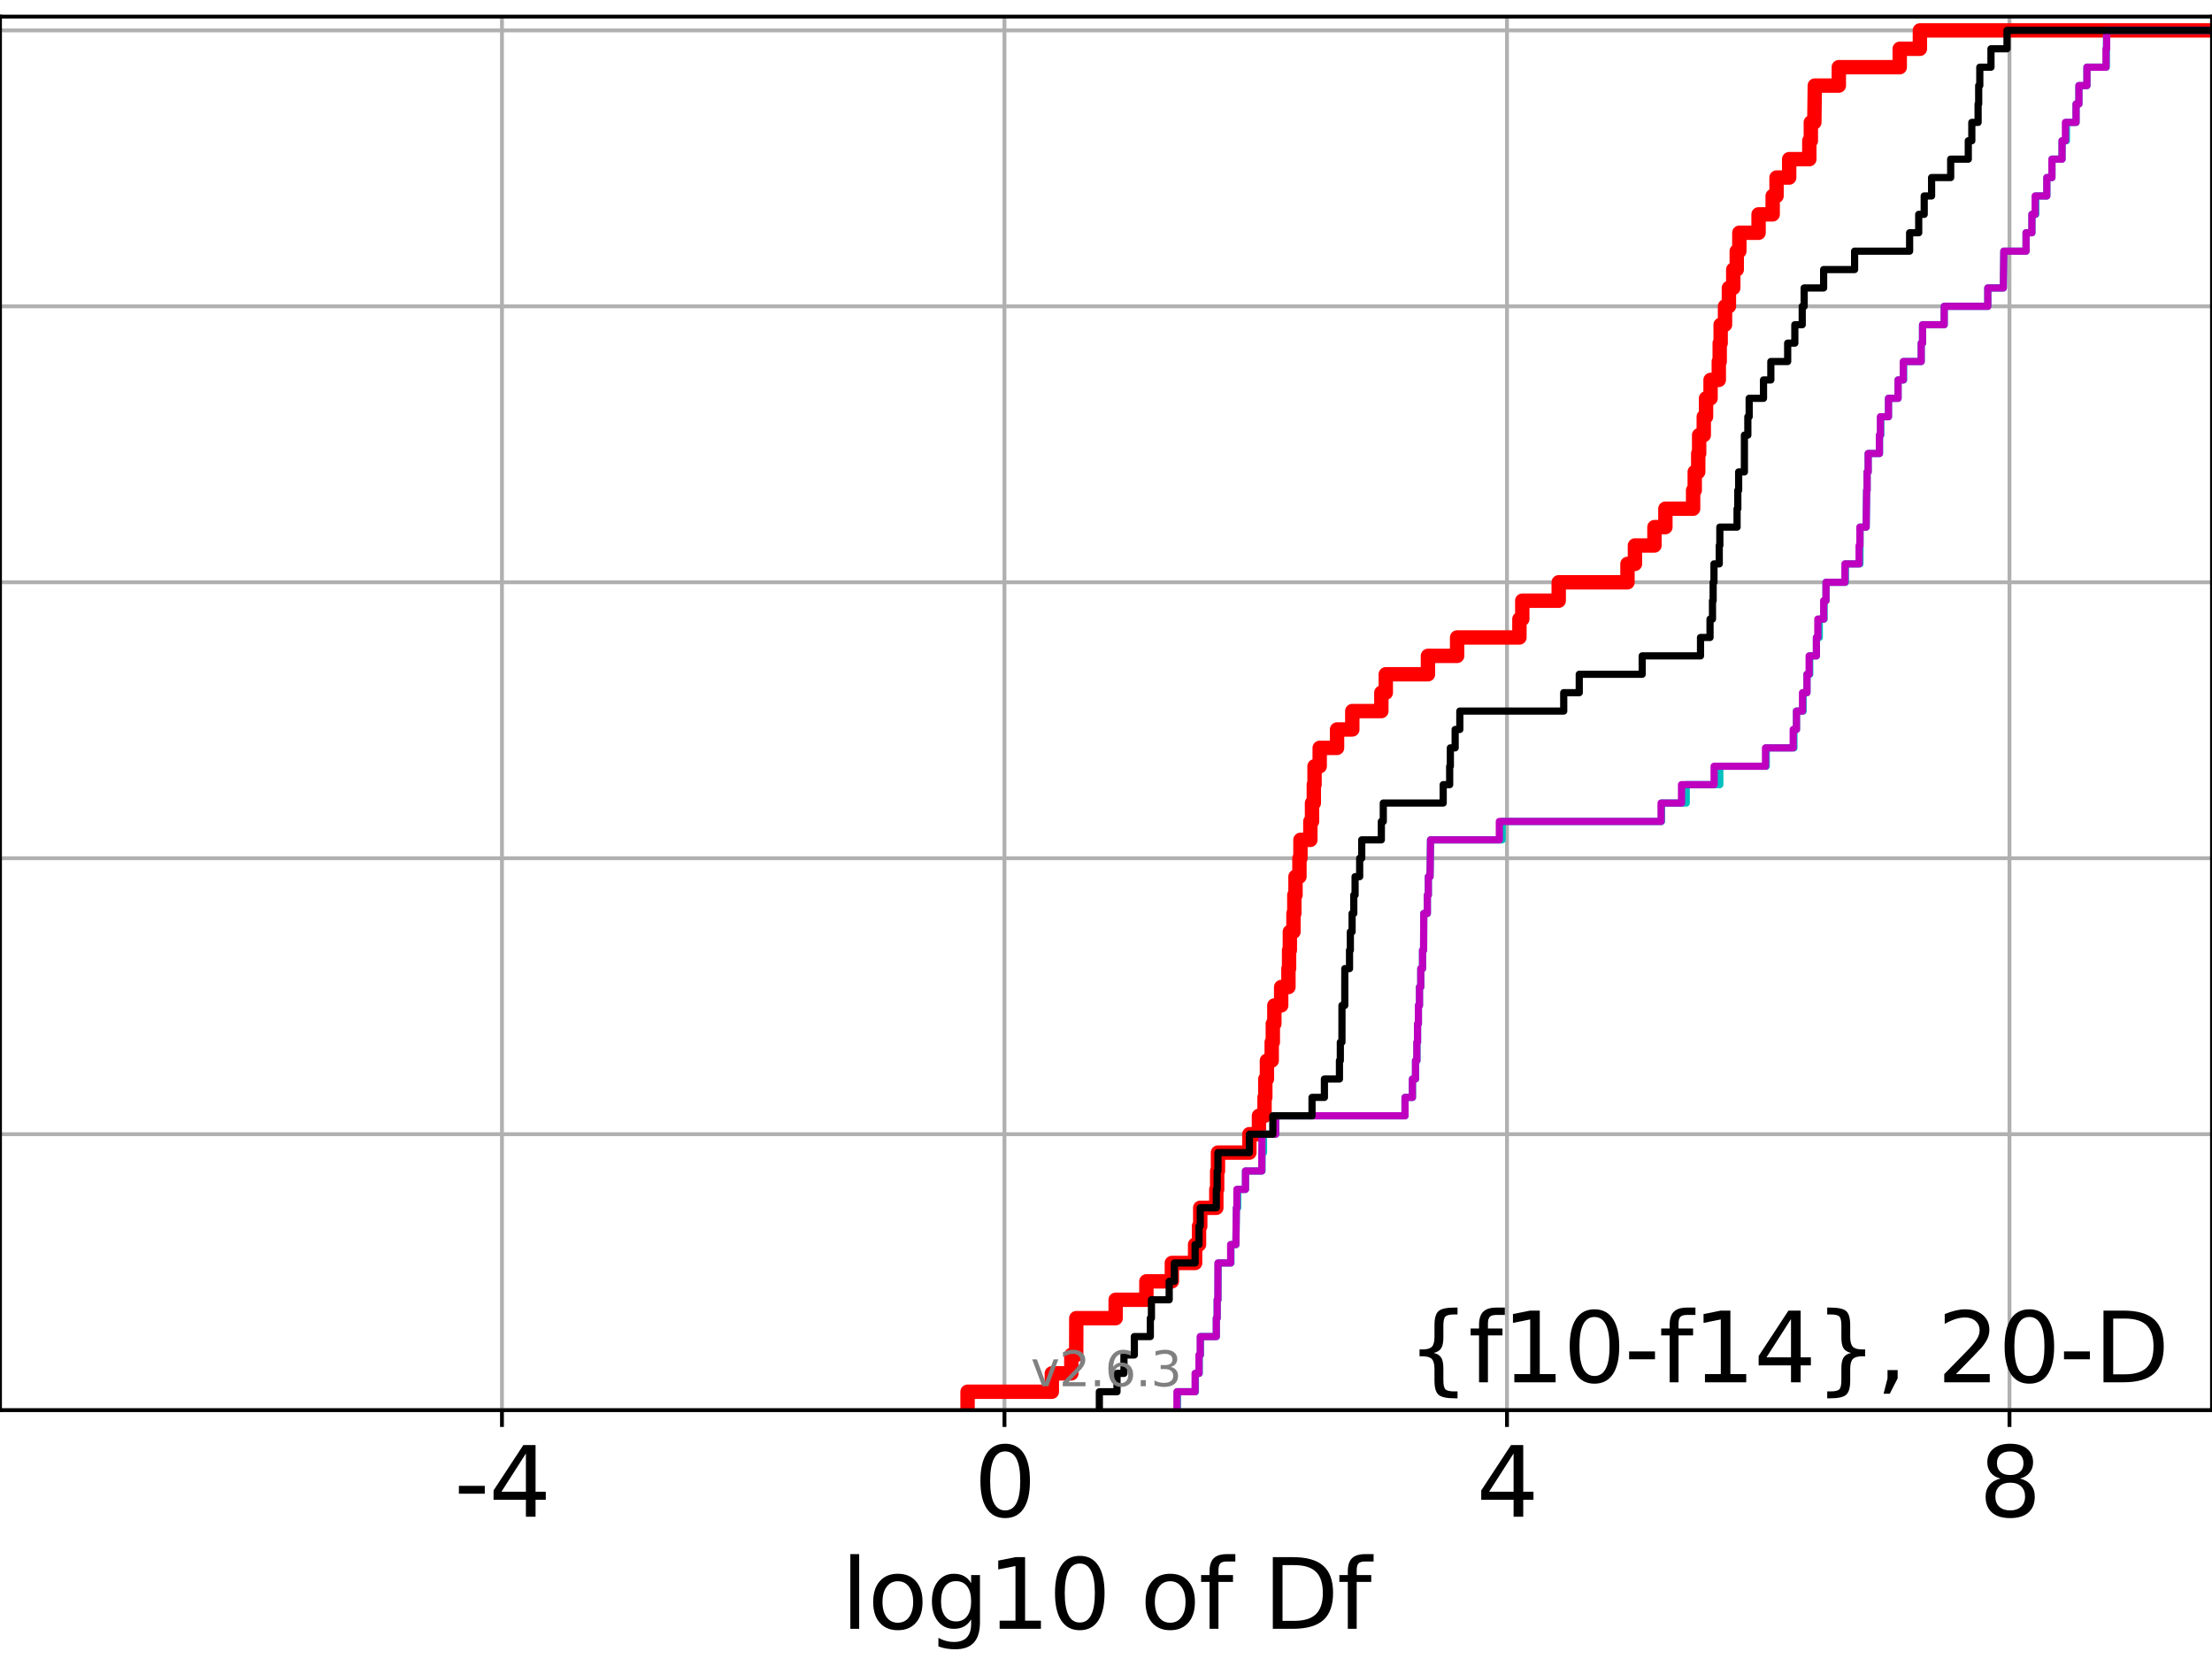 <?xml version="1.0" encoding="utf-8" standalone="no"?>
<!DOCTYPE svg PUBLIC "-//W3C//DTD SVG 1.1//EN"
  "http://www.w3.org/Graphics/SVG/1.1/DTD/svg11.dtd">
<svg xmlns:xlink="http://www.w3.org/1999/xlink" width="460.8pt" height="345.6pt" viewBox="0 0 460.8 345.6" xmlns="http://www.w3.org/2000/svg" version="1.1">
 <defs>
  <style type="text/css">*{stroke-linejoin: round; stroke-linecap: butt}</style>
 </defs>
 <g id="figure_1">
  <g id="patch_1">
   <path d="M 0 345.6 
L 460.8 345.6 
L 460.8 0 
L 0 0 
z
" style="fill: #ffffff"/>
  </g>
  <g id="axes_1">
   <g id="patch_2">
    <path d="M 0 293.76 
L 460.8 293.76 
L 460.8 3.456 
L 0 3.456 
z
" style="fill: #ffffff"/>
   </g>
   <g id="matplotlib.axis_1">
    <g id="xtick_1">
     <g id="line2d_1">
      <path d="M 104.568 293.76 
L 104.568 3.456 
" clip-path="url(#p7fd84b1574)" style="fill: none; stroke: #b0b0b0; stroke-width: 0.8; stroke-linecap: square"/>
     </g>
     <g id="line2d_2">
      <defs>
       <path id="mb06eec0d2c" d="M 0 0 
L 0 3.5 
" style="stroke: #000000; stroke-width: 0.8"/>
      </defs>
      <g>
       <use xlink:href="#mb06eec0d2c" x="104.568" y="293.76" style="stroke: #000000; stroke-width: 0.8"/>
      </g>
     </g>
     <g id="text_1">
      <!-- -4 -->
      <g transform="translate(94.598 315.957) scale(0.2 -0.2)">
       <defs>
        <path id="DejaVuSans-2d" d="M 313 2009 
L 1997 2009 
L 1997 1497 
L 313 1497 
L 313 2009 
z
" transform="scale(0.016)"/>
        <path id="DejaVuSans-34" d="M 2419 4116 
L 825 1625 
L 2419 1625 
L 2419 4116 
z
M 2253 4666 
L 3047 4666 
L 3047 1625 
L 3713 1625 
L 3713 1100 
L 3047 1100 
L 3047 0 
L 2419 0 
L 2419 1100 
L 313 1100 
L 313 1709 
L 2253 4666 
z
" transform="scale(0.016)"/>
       </defs>
       <use xlink:href="#DejaVuSans-2d"/>
       <use xlink:href="#DejaVuSans-34" x="36.084"/>
      </g>
     </g>
    </g>
    <g id="xtick_2">
     <g id="line2d_3">
      <path d="M 209.249 293.76 
L 209.249 3.456 
" clip-path="url(#p7fd84b1574)" style="fill: none; stroke: #b0b0b0; stroke-width: 0.8; stroke-linecap: square"/>
     </g>
     <g id="line2d_4">
      <g>
       <use xlink:href="#mb06eec0d2c" x="209.249" y="293.76" style="stroke: #000000; stroke-width: 0.8"/>
      </g>
     </g>
     <g id="text_2">
      <!-- 0 -->
      <g transform="translate(202.887 315.957) scale(0.2 -0.2)">
       <defs>
        <path id="DejaVuSans-30" d="M 2034 4250 
Q 1547 4250 1301 3770 
Q 1056 3291 1056 2328 
Q 1056 1369 1301 889 
Q 1547 409 2034 409 
Q 2525 409 2770 889 
Q 3016 1369 3016 2328 
Q 3016 3291 2770 3770 
Q 2525 4250 2034 4250 
z
M 2034 4750 
Q 2819 4750 3233 4129 
Q 3647 3509 3647 2328 
Q 3647 1150 3233 529 
Q 2819 -91 2034 -91 
Q 1250 -91 836 529 
Q 422 1150 422 2328 
Q 422 3509 836 4129 
Q 1250 4750 2034 4750 
z
" transform="scale(0.016)"/>
       </defs>
       <use xlink:href="#DejaVuSans-30"/>
      </g>
     </g>
    </g>
    <g id="xtick_3">
     <g id="line2d_5">
      <path d="M 313.931 293.76 
L 313.931 3.456 
" clip-path="url(#p7fd84b1574)" style="fill: none; stroke: #b0b0b0; stroke-width: 0.8; stroke-linecap: square"/>
     </g>
     <g id="line2d_6">
      <g>
       <use xlink:href="#mb06eec0d2c" x="313.931" y="293.76" style="stroke: #000000; stroke-width: 0.8"/>
      </g>
     </g>
     <g id="text_3">
      <!-- 4 -->
      <g transform="translate(307.568 315.957) scale(0.2 -0.2)">
       <use xlink:href="#DejaVuSans-34"/>
      </g>
     </g>
    </g>
    <g id="xtick_4">
     <g id="line2d_7">
      <path d="M 418.612 293.76 
L 418.612 3.456 
" clip-path="url(#p7fd84b1574)" style="fill: none; stroke: #b0b0b0; stroke-width: 0.8; stroke-linecap: square"/>
     </g>
     <g id="line2d_8">
      <g>
       <use xlink:href="#mb06eec0d2c" x="418.612" y="293.76" style="stroke: #000000; stroke-width: 0.8"/>
      </g>
     </g>
     <g id="text_4">
      <!-- 8 -->
      <g transform="translate(412.25 315.957) scale(0.2 -0.2)">
       <defs>
        <path id="DejaVuSans-38" d="M 2034 2216 
Q 1584 2216 1326 1975 
Q 1069 1734 1069 1313 
Q 1069 891 1326 650 
Q 1584 409 2034 409 
Q 2484 409 2743 651 
Q 3003 894 3003 1313 
Q 3003 1734 2745 1975 
Q 2488 2216 2034 2216 
z
M 1403 2484 
Q 997 2584 770 2862 
Q 544 3141 544 3541 
Q 544 4100 942 4425 
Q 1341 4750 2034 4750 
Q 2731 4750 3128 4425 
Q 3525 4100 3525 3541 
Q 3525 3141 3298 2862 
Q 3072 2584 2669 2484 
Q 3125 2378 3379 2068 
Q 3634 1759 3634 1313 
Q 3634 634 3220 271 
Q 2806 -91 2034 -91 
Q 1263 -91 848 271 
Q 434 634 434 1313 
Q 434 1759 690 2068 
Q 947 2378 1403 2484 
z
M 1172 3481 
Q 1172 3119 1398 2916 
Q 1625 2713 2034 2713 
Q 2441 2713 2670 2916 
Q 2900 3119 2900 3481 
Q 2900 3844 2670 4047 
Q 2441 4250 2034 4250 
Q 1625 4250 1398 4047 
Q 1172 3844 1172 3481 
z
" transform="scale(0.016)"/>
       </defs>
       <use xlink:href="#DejaVuSans-38"/>
      </g>
     </g>
    </g>
    <g id="text_5">
     <!-- log10 of Df -->
     <g transform="translate(175.214 339.313) scale(0.2 -0.2)">
      <defs>
       <path id="DejaVuSans-6c" d="M 603 4863 
L 1178 4863 
L 1178 0 
L 603 0 
L 603 4863 
z
" transform="scale(0.016)"/>
       <path id="DejaVuSans-6f" d="M 1959 3097 
Q 1497 3097 1228 2736 
Q 959 2375 959 1747 
Q 959 1119 1226 758 
Q 1494 397 1959 397 
Q 2419 397 2687 759 
Q 2956 1122 2956 1747 
Q 2956 2369 2687 2733 
Q 2419 3097 1959 3097 
z
M 1959 3584 
Q 2709 3584 3137 3096 
Q 3566 2609 3566 1747 
Q 3566 888 3137 398 
Q 2709 -91 1959 -91 
Q 1206 -91 779 398 
Q 353 888 353 1747 
Q 353 2609 779 3096 
Q 1206 3584 1959 3584 
z
" transform="scale(0.016)"/>
       <path id="DejaVuSans-67" d="M 2906 1791 
Q 2906 2416 2648 2759 
Q 2391 3103 1925 3103 
Q 1463 3103 1205 2759 
Q 947 2416 947 1791 
Q 947 1169 1205 825 
Q 1463 481 1925 481 
Q 2391 481 2648 825 
Q 2906 1169 2906 1791 
z
M 3481 434 
Q 3481 -459 3084 -895 
Q 2688 -1331 1869 -1331 
Q 1566 -1331 1297 -1286 
Q 1028 -1241 775 -1147 
L 775 -588 
Q 1028 -725 1275 -790 
Q 1522 -856 1778 -856 
Q 2344 -856 2625 -561 
Q 2906 -266 2906 331 
L 2906 616 
Q 2728 306 2450 153 
Q 2172 0 1784 0 
Q 1141 0 747 490 
Q 353 981 353 1791 
Q 353 2603 747 3093 
Q 1141 3584 1784 3584 
Q 2172 3584 2450 3431 
Q 2728 3278 2906 2969 
L 2906 3500 
L 3481 3500 
L 3481 434 
z
" transform="scale(0.016)"/>
       <path id="DejaVuSans-31" d="M 794 531 
L 1825 531 
L 1825 4091 
L 703 3866 
L 703 4441 
L 1819 4666 
L 2450 4666 
L 2450 531 
L 3481 531 
L 3481 0 
L 794 0 
L 794 531 
z
" transform="scale(0.016)"/>
       <path id="DejaVuSans-20" transform="scale(0.016)"/>
       <path id="DejaVuSans-66" d="M 2375 4863 
L 2375 4384 
L 1825 4384 
Q 1516 4384 1395 4259 
Q 1275 4134 1275 3809 
L 1275 3500 
L 2222 3500 
L 2222 3053 
L 1275 3053 
L 1275 0 
L 697 0 
L 697 3053 
L 147 3053 
L 147 3500 
L 697 3500 
L 697 3744 
Q 697 4328 969 4595 
Q 1241 4863 1831 4863 
L 2375 4863 
z
" transform="scale(0.016)"/>
       <path id="DejaVuSans-44" d="M 1259 4147 
L 1259 519 
L 2022 519 
Q 2988 519 3436 956 
Q 3884 1394 3884 2338 
Q 3884 3275 3436 3711 
Q 2988 4147 2022 4147 
L 1259 4147 
z
M 628 4666 
L 1925 4666 
Q 3281 4666 3915 4102 
Q 4550 3538 4550 2338 
Q 4550 1131 3912 565 
Q 3275 0 1925 0 
L 628 0 
L 628 4666 
z
" transform="scale(0.016)"/>
      </defs>
      <use xlink:href="#DejaVuSans-6c"/>
      <use xlink:href="#DejaVuSans-6f" x="27.783"/>
      <use xlink:href="#DejaVuSans-67" x="88.965"/>
      <use xlink:href="#DejaVuSans-31" x="152.441"/>
      <use xlink:href="#DejaVuSans-30" x="216.064"/>
      <use xlink:href="#DejaVuSans-20" x="279.688"/>
      <use xlink:href="#DejaVuSans-6f" x="311.475"/>
      <use xlink:href="#DejaVuSans-66" x="372.656"/>
      <use xlink:href="#DejaVuSans-20" x="407.861"/>
      <use xlink:href="#DejaVuSans-44" x="439.648"/>
      <use xlink:href="#DejaVuSans-66" x="516.65"/>
     </g>
    </g>
   </g>
   <g id="matplotlib.axis_2">
    <g id="ytick_1">
     <g id="line2d_9">
      <path d="M 0 293.76 
L 460.8 293.76 
" clip-path="url(#p7fd84b1574)" style="fill: none; stroke: #b0b0b0; stroke-width: 0.8; stroke-linecap: square"/>
     </g>
     <g id="line2d_10">
      <defs>
       <path id="ma18573d8a5" d="M 0 0 
L -3.5 0 
" style="stroke: #000000; stroke-width: 0.8"/>
      </defs>
      <g>
       <use xlink:href="#ma18573d8a5" x="0" y="293.76" style="stroke: #000000; stroke-width: 0.8"/>
      </g>
     </g>
    </g>
    <g id="ytick_2">
     <g id="line2d_11">
      <path d="M 0 236.274 
L 460.8 236.274 
" clip-path="url(#p7fd84b1574)" style="fill: none; stroke: #b0b0b0; stroke-width: 0.8; stroke-linecap: square"/>
     </g>
     <g id="line2d_12">
      <g>
       <use xlink:href="#ma18573d8a5" x="0" y="236.274" style="stroke: #000000; stroke-width: 0.8"/>
      </g>
     </g>
    </g>
    <g id="ytick_3">
     <g id="line2d_13">
      <path d="M 0 178.788 
L 460.8 178.788 
" clip-path="url(#p7fd84b1574)" style="fill: none; stroke: #b0b0b0; stroke-width: 0.8; stroke-linecap: square"/>
     </g>
     <g id="line2d_14">
      <g>
       <use xlink:href="#ma18573d8a5" x="0" y="178.788" style="stroke: #000000; stroke-width: 0.8"/>
      </g>
     </g>
    </g>
    <g id="ytick_4">
     <g id="line2d_15">
      <path d="M 0 121.302 
L 460.8 121.302 
" clip-path="url(#p7fd84b1574)" style="fill: none; stroke: #b0b0b0; stroke-width: 0.8; stroke-linecap: square"/>
     </g>
     <g id="line2d_16">
      <g>
       <use xlink:href="#ma18573d8a5" x="0" y="121.302" style="stroke: #000000; stroke-width: 0.8"/>
      </g>
     </g>
    </g>
    <g id="ytick_5">
     <g id="line2d_17">
      <path d="M 0 63.816 
L 460.8 63.816 
" clip-path="url(#p7fd84b1574)" style="fill: none; stroke: #b0b0b0; stroke-width: 0.8; stroke-linecap: square"/>
     </g>
     <g id="line2d_18">
      <g>
       <use xlink:href="#ma18573d8a5" x="0" y="63.816" style="stroke: #000000; stroke-width: 0.8"/>
      </g>
     </g>
    </g>
    <g id="ytick_6">
     <g id="line2d_19">
      <path d="M 0 6.33 
L 460.8 6.33 
" clip-path="url(#p7fd84b1574)" style="fill: none; stroke: #b0b0b0; stroke-width: 0.8; stroke-linecap: square"/>
     </g>
     <g id="line2d_20">
      <g>
       <use xlink:href="#ma18573d8a5" x="0" y="6.33" style="stroke: #000000; stroke-width: 0.8"/>
      </g>
     </g>
    </g>
   </g>
   <g id="line2d_21">
    <path d="M 201.561 293.76 
L 201.561 289.928 
L 219.117 289.928 
L 219.117 286.095 
L 223.177 286.095 
L 223.177 282.263 
L 224.19 282.263 
L 224.213 274.598 
L 232.41 274.598 
L 232.41 270.766 
L 238.814 270.766 
L 238.814 266.933 
L 244.12 266.933 
L 244.12 263.101 
L 248.964 263.101 
L 248.964 259.268 
L 249.777 259.268 
L 249.777 255.436 
L 250.033 255.436 
L 250.033 251.604 
L 253.381 251.604 
L 253.381 247.771 
L 253.559 247.771 
L 253.559 243.939 
L 253.724 243.939 
L 253.724 240.106 
L 260.267 240.106 
L 260.267 236.274 
L 262.263 236.274 
L 262.263 232.442 
L 263.426 232.442 
L 263.426 228.609 
L 263.587 228.609 
L 263.587 224.777 
L 263.925 224.777 
L 263.925 220.944 
L 264.921 220.944 
L 264.921 217.112 
L 265.151 217.112 
L 265.151 213.28 
L 265.472 213.28 
L 265.472 209.447 
L 266.893 209.447 
L 266.893 205.615 
L 268.404 205.615 
L 268.404 201.782 
L 268.538 201.782 
L 268.538 197.95 
L 268.699 197.95 
L 268.699 194.118 
L 269.453 194.118 
L 269.453 190.285 
L 269.631 190.285 
L 269.631 186.453 
L 269.878 186.453 
L 269.878 182.621 
L 270.696 182.621 
L 270.696 178.788 
L 270.908 178.788 
L 270.908 174.956 
L 272.971 174.956 
L 272.971 171.123 
L 273.316 171.123 
L 273.316 167.291 
L 273.691 167.291 
L 273.691 163.459 
L 273.844 163.459 
L 273.844 159.626 
L 274.917 159.626 
L 274.917 155.794 
L 278.531 155.794 
L 278.531 151.961 
L 281.709 151.961 
L 281.709 148.129 
L 287.76 148.129 
L 287.76 144.297 
L 288.685 144.297 
L 288.685 140.464 
L 297.471 140.464 
L 297.471 136.632 
L 303.544 136.632 
L 303.544 132.799 
L 316.522 132.799 
L 316.522 128.967 
L 317.117 128.967 
L 317.117 125.135 
L 324.709 125.135 
L 324.709 121.302 
L 339.034 121.302 
L 339.034 117.47 
L 340.587 117.47 
L 340.587 113.637 
L 344.654 113.637 
L 344.654 109.805 
L 346.933 109.805 
L 346.933 105.973 
L 352.708 105.973 
L 352.708 102.14 
L 353.045 102.14 
L 353.045 98.308 
L 353.772 98.308 
L 353.772 94.475 
L 353.965 94.475 
L 353.965 90.643 
L 354.926 90.643 
L 354.926 86.811 
L 355.4 86.811 
L 355.4 82.978 
L 356.342 82.978 
L 356.342 79.146 
L 358.055 79.146 
L 358.055 75.313 
L 358.247 75.313 
L 358.247 71.481 
L 358.443 71.481 
L 358.443 67.649 
L 359.353 67.649 
L 359.353 63.816 
L 360.162 63.816 
L 360.162 59.984 
L 361.068 59.984 
L 361.068 56.151 
L 361.797 56.151 
L 361.797 52.319 
L 362.338 52.319 
L 362.338 48.487 
L 366.344 48.487 
L 366.344 44.654 
L 369.281 44.654 
L 369.281 40.822 
L 370.087 40.822 
L 370.087 36.989 
L 372.719 36.989 
L 372.719 33.157 
L 376.914 33.157 
L 376.914 29.325 
L 377.232 29.325 
L 377.232 25.492 
L 377.959 25.492 
L 378.057 17.827 
L 383.062 17.827 
L 383.062 13.995 
L 395.75 13.995 
L 395.75 10.163 
L 399.951 10.163 
L 399.951 6.33 
L 399.951 6.33 
L 460.8 6.33 
L 460.8 6.33 
" clip-path="url(#p7fd84b1574)" style="fill: none; stroke: #ff0000; stroke-width: 3; stroke-linecap: square"/>
   </g>
   <g id="line2d_22">
    <path d="M 245.29 293.76 
L 245.29 289.928 
L 249.027 289.928 
L 249.027 286.095 
L 249.829 286.095 
L 249.829 282.263 
L 250.087 282.263 
L 250.087 278.43 
L 253.381 278.43 
L 253.381 274.598 
L 253.559 274.598 
L 253.559 270.766 
L 253.724 270.766 
L 253.771 263.101 
L 256.436 263.101 
L 256.436 259.268 
L 257.459 259.268 
L 257.562 251.604 
L 257.841 251.604 
L 257.841 247.771 
L 259.457 247.771 
L 259.457 243.939 
L 262.91 243.939 
L 262.91 240.106 
L 263.215 240.106 
L 263.215 236.274 
L 265.746 236.274 
L 265.746 232.442 
L 292.692 232.442 
L 292.692 228.609 
L 294.245 228.609 
L 294.245 224.777 
L 294.877 224.777 
L 294.877 220.944 
L 295.185 220.944 
L 295.185 217.112 
L 295.303 217.112 
L 295.303 213.28 
L 295.479 213.28 
L 295.479 209.447 
L 295.704 209.447 
L 295.704 205.615 
L 295.981 205.615 
L 295.981 201.782 
L 296.342 201.782 
L 296.342 197.95 
L 296.562 197.95 
L 296.599 190.285 
L 297.346 190.285 
L 297.346 186.453 
L 297.547 186.453 
L 297.547 182.621 
L 297.911 182.621 
L 298.008 174.956 
L 312.926 174.956 
L 312.926 171.123 
L 346.127 171.123 
L 346.127 167.291 
L 351.275 167.291 
L 351.275 163.459 
L 358.267 163.459 
L 358.267 159.626 
L 367.943 159.626 
L 367.943 155.794 
L 373.718 155.794 
L 373.718 151.961 
L 374.238 151.961 
L 374.238 148.129 
L 375.633 148.129 
L 375.633 144.297 
L 376.424 144.297 
L 376.424 140.464 
L 377.006 140.464 
L 377.006 136.632 
L 378.393 136.632 
L 378.393 132.799 
L 378.994 132.799 
L 378.994 128.967 
L 380.005 128.967 
L 380.005 125.135 
L 380.389 125.135 
L 380.389 121.302 
L 384.44 121.302 
L 384.44 117.47 
L 387.458 117.47 
L 387.501 109.805 
L 388.761 109.805 
L 388.849 102.14 
L 388.95 102.14 
L 388.95 98.308 
L 389.174 98.308 
L 389.174 94.475 
L 391.545 94.475 
L 391.545 90.643 
L 391.803 90.643 
L 391.803 86.811 
L 393.404 86.811 
L 393.404 82.978 
L 395.401 82.978 
L 395.401 79.146 
L 396.566 79.146 
L 396.566 75.313 
L 400.224 75.313 
L 400.224 71.481 
L 400.5 71.481 
L 400.5 67.649 
L 405.013 67.649 
L 405.013 63.816 
L 414.093 63.816 
L 414.093 59.984 
L 417.337 59.984 
L 417.433 52.319 
L 422.064 52.319 
L 422.064 48.487 
L 423.292 48.487 
L 423.292 44.654 
L 424.092 44.654 
L 424.092 40.822 
L 426.396 40.822 
L 426.396 36.989 
L 427.456 36.989 
L 427.456 33.157 
L 429.562 33.157 
L 429.562 29.325 
L 430.473 29.325 
L 430.473 25.492 
L 432.48 25.492 
L 432.48 21.66 
L 433.074 21.66 
L 433.074 17.827 
L 434.746 17.827 
L 434.746 13.995 
L 438.777 13.995 
L 438.852 6.33 
L 438.852 6.33 
L 460.8 6.33 
L 460.8 6.33 
" clip-path="url(#p7fd84b1574)" style="fill: none; stroke: #00bfbf; stroke-width: 1.5; stroke-linecap: square"/>
   </g>
   <g id="line2d_23">
    <path d="M 245.182 293.76 
L 245.182 289.928 
L 248.964 289.928 
L 248.964 286.095 
L 249.777 286.095 
L 249.777 282.263 
L 250.033 282.263 
L 250.033 278.43 
L 253.381 278.43 
L 253.381 274.598 
L 253.559 274.598 
L 253.559 270.766 
L 253.711 270.766 
L 253.724 263.101 
L 256.369 263.101 
L 256.369 259.268 
L 257.459 259.268 
L 257.562 251.604 
L 257.664 251.604 
L 257.664 247.771 
L 259.457 247.771 
L 259.457 243.939 
L 262.845 243.939 
L 262.895 236.274 
L 265.746 236.274 
L 265.746 232.442 
L 292.692 232.442 
L 292.692 228.609 
L 294.23 228.609 
L 294.23 224.777 
L 294.871 224.777 
L 294.871 220.944 
L 295.154 220.944 
L 295.154 217.112 
L 295.303 217.112 
L 295.303 213.28 
L 295.479 213.28 
L 295.479 209.447 
L 295.704 209.447 
L 295.704 205.615 
L 295.967 205.615 
L 295.967 201.782 
L 296.34 201.782 
L 296.34 197.95 
L 296.561 197.95 
L 296.599 190.285 
L 297.342 190.285 
L 297.342 186.453 
L 297.547 186.453 
L 297.547 182.621 
L 297.902 182.621 
L 298.008 174.956 
L 312.342 174.956 
L 312.342 171.123 
L 346.039 171.123 
L 346.039 167.291 
L 350.291 167.291 
L 350.291 163.459 
L 357.085 163.459 
L 357.085 159.626 
L 367.79 159.626 
L 367.79 155.794 
L 373.558 155.794 
L 373.558 151.961 
L 374.238 151.961 
L 374.238 148.129 
L 375.498 148.129 
L 375.498 144.297 
L 376.424 144.297 
L 376.424 140.464 
L 376.877 140.464 
L 376.877 136.632 
L 378.388 136.632 
L 378.388 132.799 
L 378.685 132.799 
L 378.685 128.967 
L 379.908 128.967 
L 379.908 125.135 
L 380.389 125.135 
L 380.389 121.302 
L 384.338 121.302 
L 384.338 117.47 
L 387.287 117.47 
L 387.287 113.637 
L 387.455 113.637 
L 387.455 109.805 
L 388.753 109.805 
L 388.849 102.14 
L 388.95 102.14 
L 388.95 98.308 
L 389.174 98.308 
L 389.174 94.475 
L 391.517 94.475 
L 391.517 90.643 
L 391.726 90.643 
L 391.726 86.811 
L 393.404 86.811 
L 393.404 82.978 
L 395.401 82.978 
L 395.401 79.146 
L 396.498 79.146 
L 396.498 75.313 
L 400.221 75.313 
L 400.221 71.481 
L 400.5 71.481 
L 400.5 67.649 
L 405.013 67.649 
L 405.013 63.816 
L 414.093 63.816 
L 414.093 59.984 
L 417.337 59.984 
L 417.433 52.319 
L 422.064 52.319 
L 422.064 48.487 
L 423.279 48.487 
L 423.279 44.654 
L 423.966 44.654 
L 423.966 40.822 
L 426.384 40.822 
L 426.384 36.989 
L 427.456 36.989 
L 427.456 33.157 
L 429.562 33.157 
L 429.562 29.325 
L 430.267 29.325 
L 430.267 25.492 
L 432.48 25.492 
L 432.48 21.66 
L 433.074 21.66 
L 433.074 17.827 
L 434.746 17.827 
L 434.746 13.995 
L 438.723 13.995 
L 438.723 10.163 
L 438.852 10.163 
L 438.852 6.33 
L 438.852 6.33 
L 460.8 6.33 
L 460.8 6.33 
" clip-path="url(#p7fd84b1574)" style="fill: none; stroke: #bf00bf; stroke-width: 1.5; stroke-linecap: square"/>
   </g>
   <g id="line2d_24">
    <path d="M 229.013 293.76 
L 229.013 289.928 
L 232.692 289.928 
L 232.692 286.095 
L 234.141 286.095 
L 234.141 282.263 
L 236.304 282.263 
L 236.304 278.43 
L 239.635 278.43 
L 239.635 274.598 
L 239.864 274.598 
L 239.864 270.766 
L 243.565 270.766 
L 243.565 266.933 
L 244.642 266.933 
L 244.642 263.101 
L 248.964 263.101 
L 248.964 259.268 
L 249.777 259.268 
L 249.777 255.436 
L 250.033 255.436 
L 250.033 251.604 
L 253.381 251.604 
L 253.381 247.771 
L 253.559 247.771 
L 253.559 243.939 
L 253.724 243.939 
L 253.724 240.106 
L 260.267 240.106 
L 260.267 236.274 
L 265.152 236.274 
L 265.152 232.442 
L 273.318 232.442 
L 273.318 228.609 
L 275.899 228.609 
L 275.899 224.777 
L 279.032 224.777 
L 279.032 220.944 
L 279.215 220.944 
L 279.215 217.112 
L 279.551 217.112 
L 279.558 209.447 
L 280.138 209.447 
L 280.148 201.782 
L 281.131 201.782 
L 281.131 197.95 
L 281.302 197.95 
L 281.302 194.118 
L 281.667 194.118 
L 281.667 190.285 
L 282.019 190.285 
L 282.019 186.453 
L 282.288 186.453 
L 282.288 182.621 
L 283.244 182.621 
L 283.244 178.788 
L 283.672 178.788 
L 283.672 174.956 
L 287.76 174.956 
L 287.76 171.123 
L 288.164 171.123 
L 288.164 167.291 
L 300.644 167.291 
L 300.644 163.459 
L 301.993 163.459 
L 301.993 159.626 
L 302.134 159.626 
L 302.134 155.794 
L 303.135 155.794 
L 303.135 151.961 
L 304.108 151.961 
L 304.108 148.129 
L 325.752 148.129 
L 325.752 144.297 
L 328.986 144.297 
L 328.986 140.464 
L 342.098 140.464 
L 342.098 136.632 
L 354.247 136.632 
L 354.247 132.799 
L 356.229 132.799 
L 356.229 128.967 
L 356.743 128.967 
L 356.743 125.135 
L 356.879 125.135 
L 356.879 121.302 
L 357.051 121.302 
L 357.051 117.47 
L 358.151 117.47 
L 358.151 113.637 
L 358.273 113.637 
L 358.273 109.805 
L 361.864 109.805 
L 361.864 105.973 
L 362.018 105.973 
L 362.018 102.14 
L 362.194 102.14 
L 362.194 98.308 
L 363.39 98.308 
L 363.394 90.643 
L 364.107 90.643 
L 364.107 86.811 
L 364.383 86.811 
L 364.383 82.978 
L 367.371 82.978 
L 367.371 79.146 
L 368.898 79.146 
L 368.898 75.313 
L 372.404 75.313 
L 372.404 71.481 
L 373.896 71.481 
L 373.896 67.649 
L 375.436 67.649 
L 375.436 63.816 
L 375.841 63.816 
L 375.841 59.984 
L 379.895 59.984 
L 379.895 56.151 
L 386.348 56.151 
L 386.348 52.319 
L 397.808 52.319 
L 397.808 48.487 
L 399.703 48.487 
L 399.703 44.654 
L 400.848 44.654 
L 400.848 40.822 
L 402.387 40.822 
L 402.387 36.989 
L 406.362 36.989 
L 406.362 33.157 
L 410.031 33.157 
L 410.031 29.325 
L 410.765 29.325 
L 410.765 25.492 
L 412.075 25.492 
L 412.075 21.66 
L 412.197 21.66 
L 412.197 17.827 
L 412.428 17.827 
L 412.428 13.995 
L 414.756 13.995 
L 414.756 10.163 
L 418.1 10.163 
L 418.1 6.33 
L 418.1 6.33 
L 460.8 6.33 
L 460.8 6.33 
" clip-path="url(#p7fd84b1574)" style="fill: none; stroke: #000000; stroke-width: 1.5; stroke-linecap: square"/>
   </g>
   <g id="patch_3">
    <path d="M 0 293.76 
L 0 3.456 
" style="fill: none; stroke: #000000; stroke-width: 0.8; stroke-linejoin: miter; stroke-linecap: square"/>
   </g>
   <g id="patch_4">
    <path d="M 460.8 293.76 
L 460.8 3.456 
" style="fill: none; stroke: #000000; stroke-width: 0.8; stroke-linejoin: miter; stroke-linecap: square"/>
   </g>
   <g id="patch_5">
    <path d="M 0 293.76 
L 460.8 293.76 
" style="fill: none; stroke: #000000; stroke-width: 0.8; stroke-linejoin: miter; stroke-linecap: square"/>
   </g>
   <g id="patch_6">
    <path d="M 0 3.456 
L 460.8 3.456 
" style="fill: none; stroke: #000000; stroke-width: 0.8; stroke-linejoin: miter; stroke-linecap: square"/>
   </g>
   <g id="text_6">
    <!-- {f10-f14}, 20-D -->
    <g transform="translate(293.159 287.954) scale(0.2 -0.2)">
     <defs>
      <path id="DejaVuSans-7b" d="M 3272 -594 
L 3272 -1044 
L 3078 -1044 
Q 2300 -1044 2036 -812 
Q 1772 -581 1772 109 
L 1772 856 
Q 1772 1328 1603 1509 
Q 1434 1691 991 1691 
L 800 1691 
L 800 2138 
L 991 2138 
Q 1438 2138 1605 2317 
Q 1772 2497 1772 2963 
L 1772 3713 
Q 1772 4403 2036 4633 
Q 2300 4863 3078 4863 
L 3272 4863 
L 3272 4416 
L 3059 4416 
Q 2619 4416 2484 4278 
Q 2350 4141 2350 3700 
L 2350 2925 
Q 2350 2434 2208 2212 
Q 2066 1991 1722 1913 
Q 2069 1828 2209 1606 
Q 2350 1384 2350 897 
L 2350 122 
Q 2350 -319 2484 -456 
Q 2619 -594 3059 -594 
L 3272 -594 
z
" transform="scale(0.016)"/>
      <path id="DejaVuSans-7d" d="M 800 -594 
L 1019 -594 
Q 1456 -594 1589 -459 
Q 1722 -325 1722 122 
L 1722 897 
Q 1722 1384 1862 1606 
Q 2003 1828 2350 1913 
Q 2003 1991 1862 2212 
Q 1722 2434 1722 2925 
L 1722 3700 
Q 1722 4144 1589 4280 
Q 1456 4416 1019 4416 
L 800 4416 
L 800 4863 
L 997 4863 
Q 1775 4863 2036 4633 
Q 2297 4403 2297 3713 
L 2297 2963 
Q 2297 2497 2465 2317 
Q 2634 2138 3078 2138 
L 3272 2138 
L 3272 1691 
L 3078 1691 
Q 2634 1691 2465 1509 
Q 2297 1328 2297 856 
L 2297 109 
Q 2297 -581 2036 -812 
Q 1775 -1044 997 -1044 
L 800 -1044 
L 800 -594 
z
" transform="scale(0.016)"/>
      <path id="DejaVuSans-2c" d="M 750 794 
L 1409 794 
L 1409 256 
L 897 -744 
L 494 -744 
L 750 256 
L 750 794 
z
" transform="scale(0.016)"/>
      <path id="DejaVuSans-32" d="M 1228 531 
L 3431 531 
L 3431 0 
L 469 0 
L 469 531 
Q 828 903 1448 1529 
Q 2069 2156 2228 2338 
Q 2531 2678 2651 2914 
Q 2772 3150 2772 3378 
Q 2772 3750 2511 3984 
Q 2250 4219 1831 4219 
Q 1534 4219 1204 4116 
Q 875 4013 500 3803 
L 500 4441 
Q 881 4594 1212 4672 
Q 1544 4750 1819 4750 
Q 2544 4750 2975 4387 
Q 3406 4025 3406 3419 
Q 3406 3131 3298 2873 
Q 3191 2616 2906 2266 
Q 2828 2175 2409 1742 
Q 1991 1309 1228 531 
z
" transform="scale(0.016)"/>
     </defs>
     <use xlink:href="#DejaVuSans-7b"/>
     <use xlink:href="#DejaVuSans-66" x="63.623"/>
     <use xlink:href="#DejaVuSans-31" x="98.828"/>
     <use xlink:href="#DejaVuSans-30" x="162.451"/>
     <use xlink:href="#DejaVuSans-2d" x="226.074"/>
     <use xlink:href="#DejaVuSans-66" x="262.158"/>
     <use xlink:href="#DejaVuSans-31" x="297.363"/>
     <use xlink:href="#DejaVuSans-34" x="360.986"/>
     <use xlink:href="#DejaVuSans-7d" x="424.609"/>
     <use xlink:href="#DejaVuSans-2c" x="488.232"/>
     <use xlink:href="#DejaVuSans-20" x="520.02"/>
     <use xlink:href="#DejaVuSans-32" x="551.807"/>
     <use xlink:href="#DejaVuSans-30" x="615.43"/>
     <use xlink:href="#DejaVuSans-2d" x="679.053"/>
     <use xlink:href="#DejaVuSans-44" x="715.137"/>
    </g>
   </g>
   <g id="text_7">
    <!-- v2.6.3 -->
    <g style="fill: #808080" transform="translate(214.719 288.777) scale(0.1 -0.1)">
     <defs>
      <path id="DejaVuSans-76" d="M 191 3500 
L 800 3500 
L 1894 563 
L 2988 3500 
L 3597 3500 
L 2284 0 
L 1503 0 
L 191 3500 
z
" transform="scale(0.016)"/>
      <path id="DejaVuSans-2e" d="M 684 794 
L 1344 794 
L 1344 0 
L 684 0 
L 684 794 
z
" transform="scale(0.016)"/>
      <path id="DejaVuSans-36" d="M 2113 2584 
Q 1688 2584 1439 2293 
Q 1191 2003 1191 1497 
Q 1191 994 1439 701 
Q 1688 409 2113 409 
Q 2538 409 2786 701 
Q 3034 994 3034 1497 
Q 3034 2003 2786 2293 
Q 2538 2584 2113 2584 
z
M 3366 4563 
L 3366 3988 
Q 3128 4100 2886 4159 
Q 2644 4219 2406 4219 
Q 1781 4219 1451 3797 
Q 1122 3375 1075 2522 
Q 1259 2794 1537 2939 
Q 1816 3084 2150 3084 
Q 2853 3084 3261 2657 
Q 3669 2231 3669 1497 
Q 3669 778 3244 343 
Q 2819 -91 2113 -91 
Q 1303 -91 875 529 
Q 447 1150 447 2328 
Q 447 3434 972 4092 
Q 1497 4750 2381 4750 
Q 2619 4750 2861 4703 
Q 3103 4656 3366 4563 
z
" transform="scale(0.016)"/>
      <path id="DejaVuSans-33" d="M 2597 2516 
Q 3050 2419 3304 2112 
Q 3559 1806 3559 1356 
Q 3559 666 3084 287 
Q 2609 -91 1734 -91 
Q 1441 -91 1130 -33 
Q 819 25 488 141 
L 488 750 
Q 750 597 1062 519 
Q 1375 441 1716 441 
Q 2309 441 2620 675 
Q 2931 909 2931 1356 
Q 2931 1769 2642 2001 
Q 2353 2234 1838 2234 
L 1294 2234 
L 1294 2753 
L 1863 2753 
Q 2328 2753 2575 2939 
Q 2822 3125 2822 3475 
Q 2822 3834 2567 4026 
Q 2313 4219 1838 4219 
Q 1578 4219 1281 4162 
Q 984 4106 628 3988 
L 628 4550 
Q 988 4650 1302 4700 
Q 1616 4750 1894 4750 
Q 2613 4750 3031 4423 
Q 3450 4097 3450 3541 
Q 3450 3153 3228 2886 
Q 3006 2619 2597 2516 
z
" transform="scale(0.016)"/>
     </defs>
     <use xlink:href="#DejaVuSans-76"/>
     <use xlink:href="#DejaVuSans-32" x="59.18"/>
     <use xlink:href="#DejaVuSans-2e" x="122.803"/>
     <use xlink:href="#DejaVuSans-36" x="154.59"/>
     <use xlink:href="#DejaVuSans-2e" x="218.213"/>
     <use xlink:href="#DejaVuSans-33" x="250"/>
    </g>
   </g>
  </g>
 </g>
 <defs>
  <clipPath id="p7fd84b1574">
   <rect x="0" y="3.456" width="460.8" height="290.304"/>
  </clipPath>
 </defs>
</svg>
